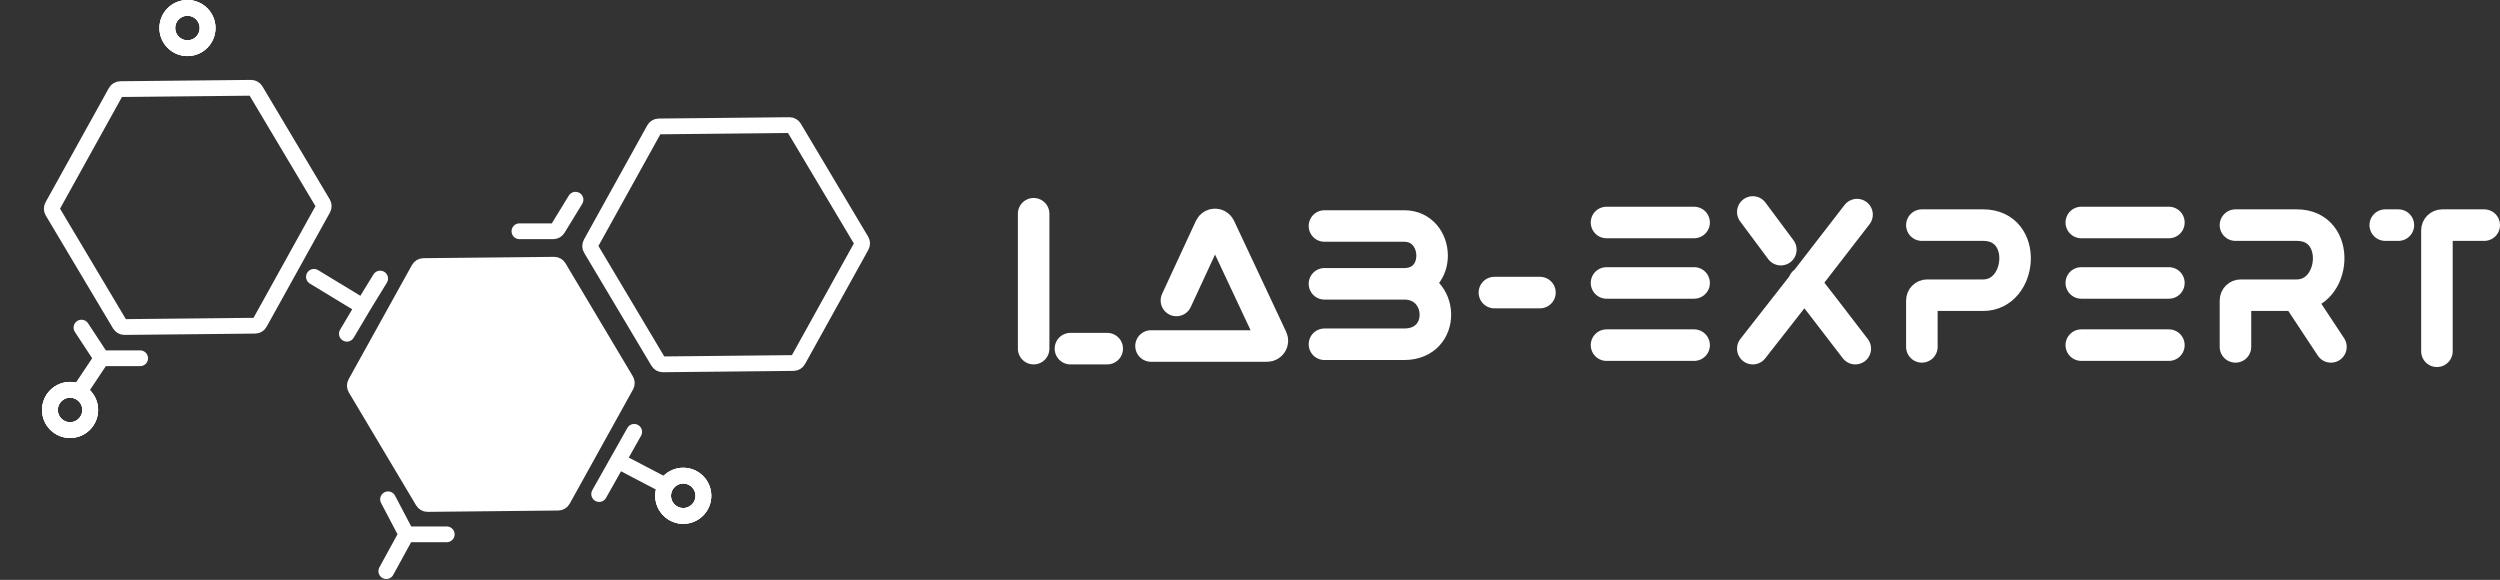 <svg width="1427" height="331" viewBox="0 0 1427 331" fill="none" xmlns="http://www.w3.org/2000/svg">
<rect x="0" y="0" width="1427" height="331" fill="#333333" stroke="none"/>
<path d="M1097 198V171.5C1097 169.843 1098.34 168.5 1100 168.5H1132C1154.5 168.5 1158 128.5 1132 128.5H1097" stroke="white" stroke-width="18" stroke-linecap="round"/>
<path d="M1276 198V171.5C1276 169.843 1277.34 168.5 1279 168.5H1311M1311 168.5C1333.5 168.5 1337 128.5 1311 128.5H1276M1311 168.5L1330.5 198" stroke="white" stroke-width="18" stroke-linecap="round"/>
<path d="M853 167H879" stroke="white" stroke-width="18" stroke-linecap="round"/>
<path d="M917 127H967M917 197H967M917 161.5H967" stroke="white" stroke-width="18" stroke-linecap="round"/>
<path d="M1188 127H1238M1188 197H1238M1188 161.5H1238" stroke="white" stroke-width="18" stroke-linecap="round"/>
<path d="M1000.5 121L1016.5 142.5M1000.5 199L1029.85 161.5M1060 122.5L1029.85 161.5M1029.85 161.5C1029.85 161.5 1025.35 155 1059 199" stroke="white" stroke-width="18" stroke-linecap="round"/>
<path d="M373.411 73.713C373.934 72.768 374.925 72.178 376.004 72.167L450.618 71.409C451.686 71.398 452.679 71.956 453.226 72.873L491.681 137.41C492.228 138.328 492.245 139.467 491.727 140.401L455.546 205.66C455.023 206.604 454.032 207.194 452.953 207.205L378.339 207.964C377.271 207.975 376.278 207.417 375.731 206.499L337.276 141.962C336.73 141.044 336.712 139.906 337.23 138.972L373.411 73.713Z" stroke="white" stroke-width="9"/>
<path d="M66.097 52.416C66.62 51.472 67.611 50.882 68.69 50.871L143.304 50.112C144.372 50.101 145.365 50.659 145.912 51.576L184.367 116.114C184.913 117.031 184.931 118.17 184.413 119.104L148.232 184.363C147.708 185.307 146.718 185.897 145.639 185.908L71.025 186.667C69.957 186.678 68.963 186.12 68.417 185.203L29.962 120.665C29.415 119.748 29.398 118.609 29.916 117.675L66.097 52.416Z" stroke="white" stroke-width="9"/>
<path d="M239.097 153.416C239.62 152.472 240.611 151.882 241.69 151.871L316.304 151.112C317.372 151.101 318.365 151.659 318.912 152.576L357.367 217.114C357.913 218.031 357.931 219.17 357.413 220.104L321.232 285.363C320.708 286.307 319.718 286.897 318.639 286.908L244.025 287.667C242.957 287.678 241.964 287.12 241.417 286.203L202.962 221.665C202.415 220.748 202.398 219.609 202.915 218.675L239.097 153.416Z" fill="white" stroke="white" stroke-width="9"/>
<path d="M296.5 132H315.817C316.863 132 317.832 131.456 318.377 130.564L328.5 114" stroke="white" stroke-width="9" stroke-linecap="round"/>
<circle cx="390" cy="283" r="11.5" stroke="white" stroke-width="9"/>
<circle cx="390" cy="283" r="11.5" stroke="white" stroke-width="9"/>
<circle cx="390" cy="283" r="11.5" stroke="white" stroke-width="9"/>
<circle cx="40" cy="234" r="11.5" stroke="white" stroke-width="9"/>
<circle cx="40" cy="234" r="11.5" stroke="white" stroke-width="9"/>
<circle cx="40" cy="234" r="11.5" stroke="white" stroke-width="9"/>
<circle cx="107" cy="16" r="11.5" stroke="white" stroke-width="9"/>
<circle cx="107" cy="16" r="11.5" stroke="white" stroke-width="9"/>
<circle cx="107" cy="16" r="11.5" stroke="white" stroke-width="9"/>
<path d="M590 122L590 199" stroke="white" stroke-width="18" stroke-linecap="round"/>
<path d="M632 199H611" stroke="white" stroke-width="18" stroke-linecap="round"/>
<path d="M671.5 171.5L690.796 129.838C691.867 127.526 695.151 127.517 696.234 129.824L725.993 193.225C726.927 195.215 725.476 197.5 723.278 197.5H657" stroke="white" stroke-width="18" stroke-linecap="round"/>
<path d="M756 129H801.5C822 129 823.5 162 801.5 162M801.5 162H756M801.5 162C824.5 162 826 196.5 801.5 196.5H756" stroke="white" stroke-width="18" stroke-linecap="round"/>
<path d="M1361.5 128.5H1369M1391 200.5V131.5C1391 129.843 1392.34 128.5 1394 128.5H1418" stroke="white" stroke-width="18" stroke-linecap="round"/>
<path d="M220.5 326L232 305M232 305H255M232 305L221.5 285" stroke="white" stroke-width="9" stroke-linecap="round"/>
<path d="M46.5 187L58 204.5M58 204.5H80M58 204.5L46 222.5" stroke="white" stroke-width="9" stroke-linecap="round"/>
<path d="M342 282L352.704 263M362 246.5L352.704 263M352.704 263L378.5 276.5" stroke="white" stroke-width="9" stroke-linecap="round"/>
<path d="M217 159L207.195 175M198 190.5L207.195 175M207.195 175L179.195 158.014" stroke="white" stroke-width="9" stroke-linecap="round"/>
</svg>
